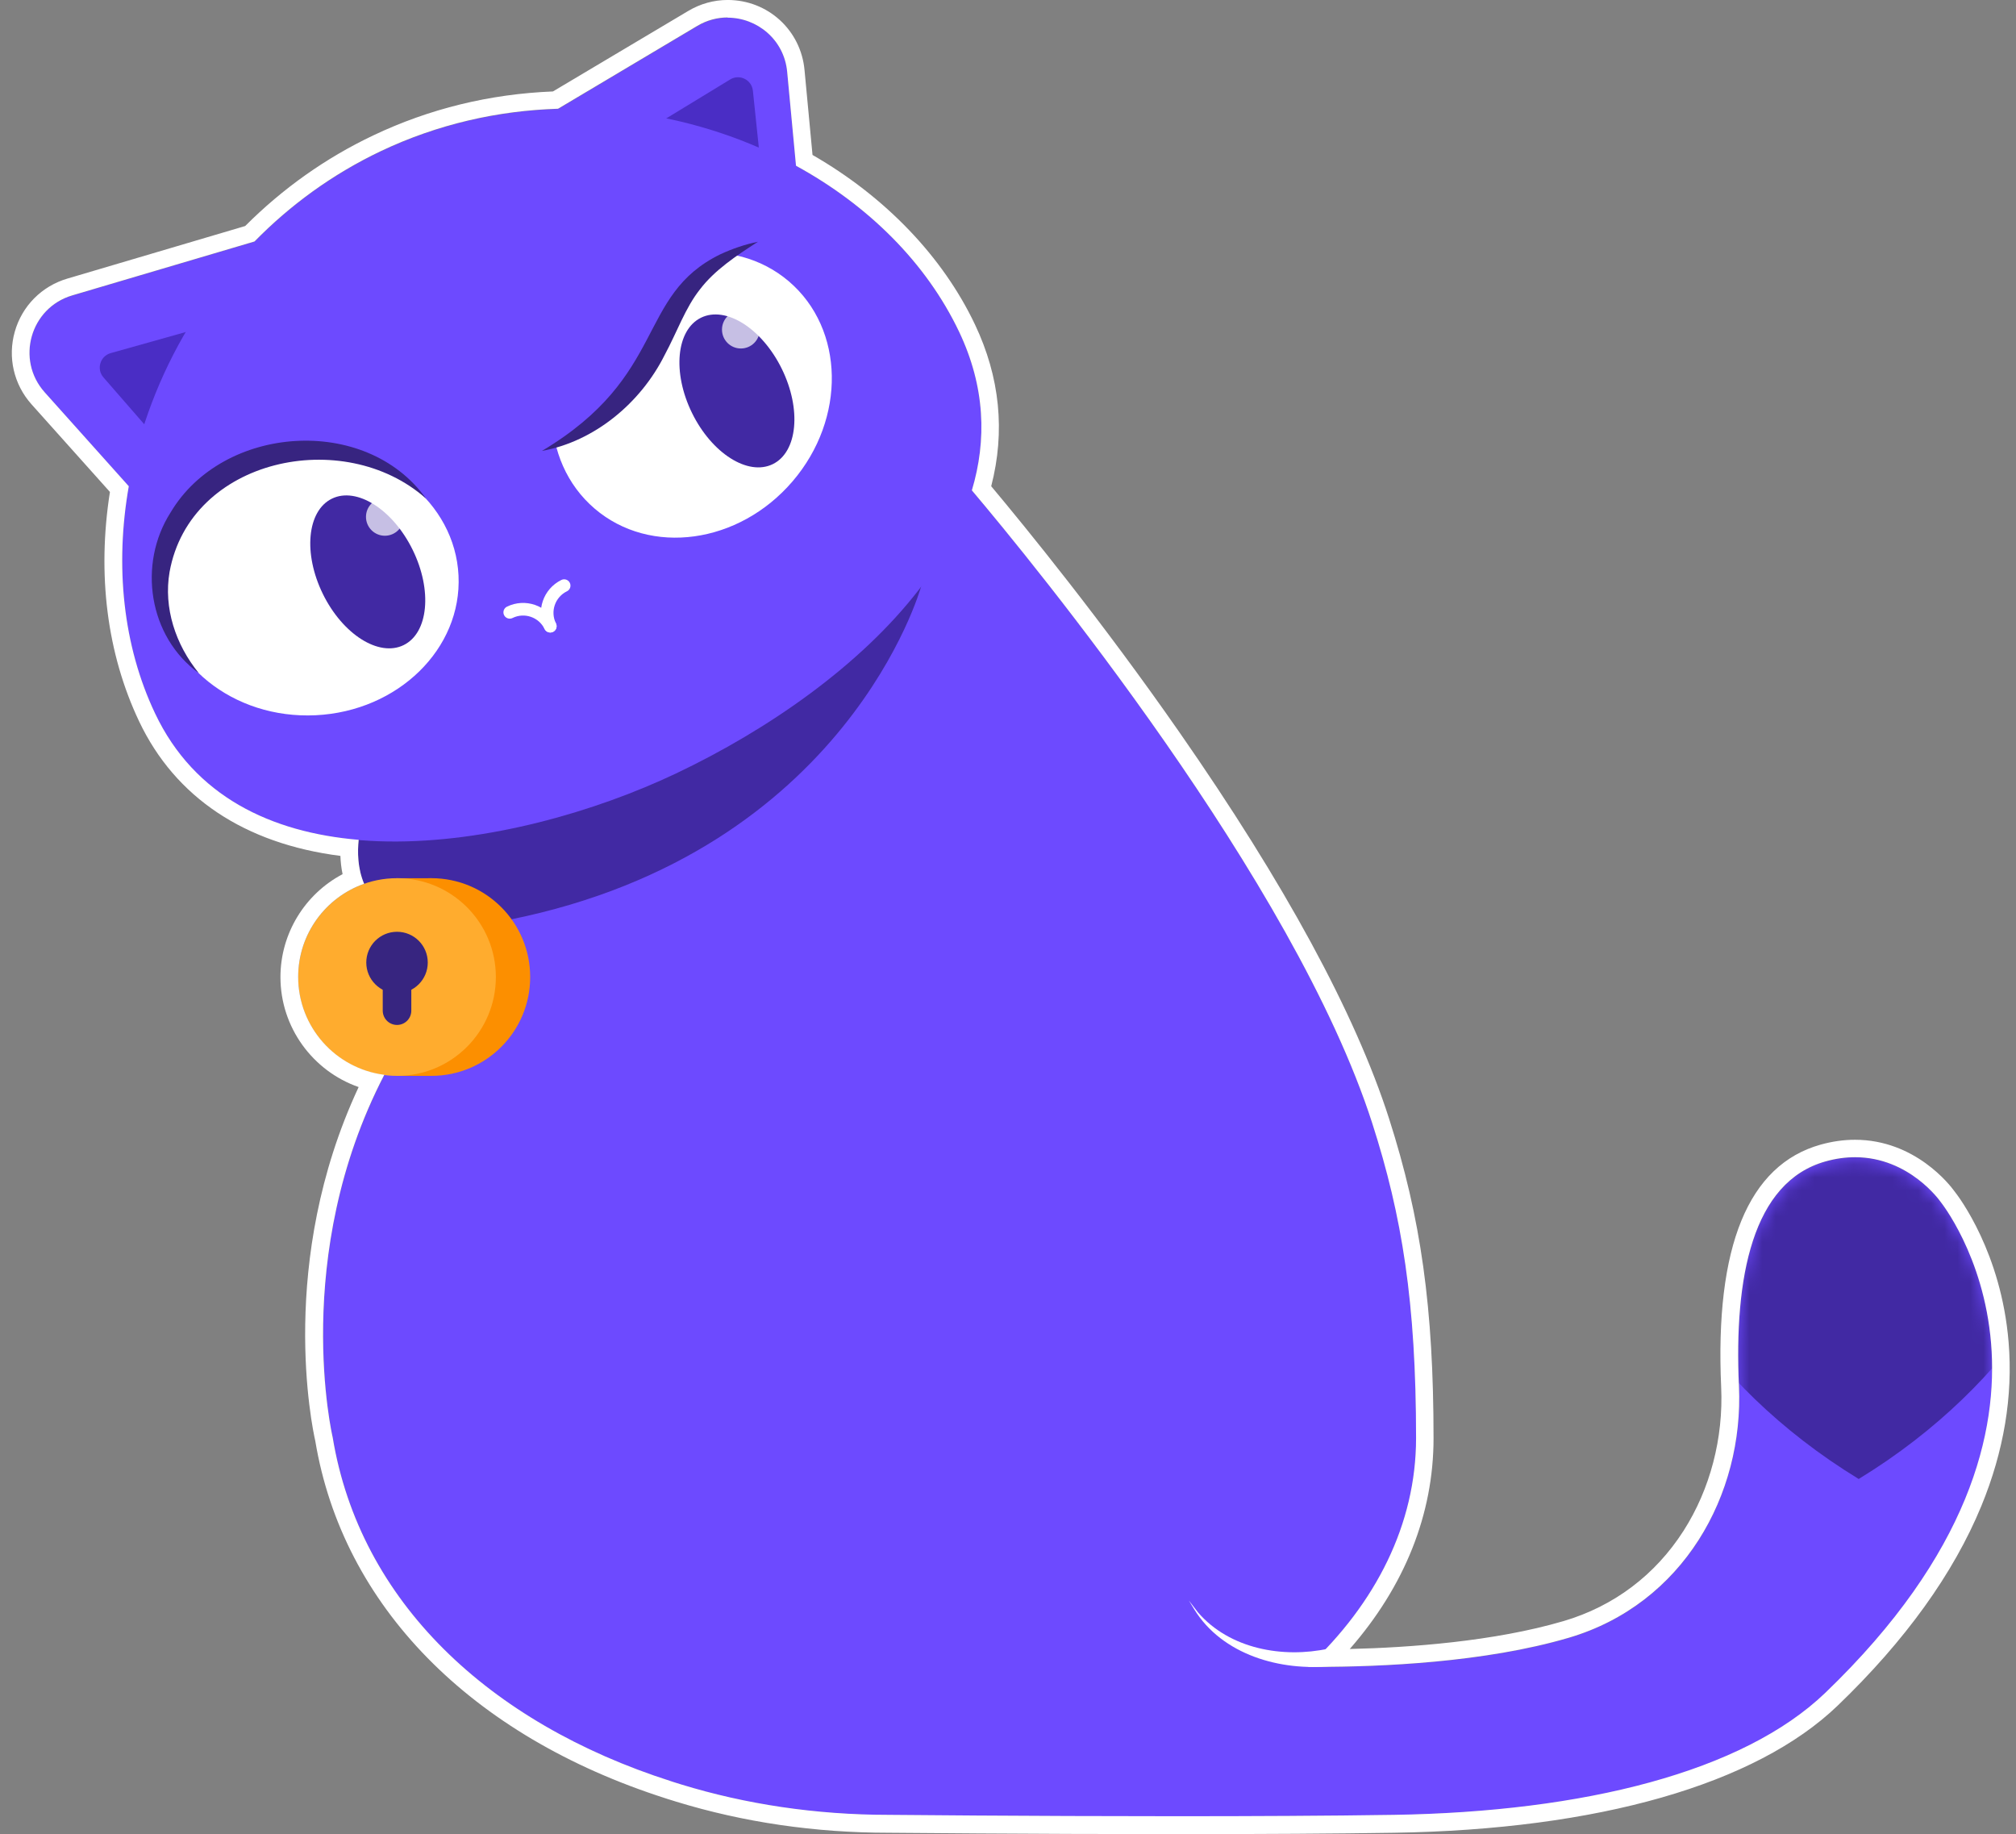 <svg
    fill="none"
    height="141"
    viewBox="0 0 155 141"
    width="155"
    xmlns="http://www.w3.org/2000/svg"
    xmlns:xlink="http://www.w3.org/1999/xlink"
>
    <rect x="0" y="0" width="155" height="141" fill="#808080" stroke="none"/>
    <mask id="a" height="51" maskUnits="userSpaceOnUse" width="80" x="74" y="89">
        <path
            d="m75.855 139.731s16.355.237 31.327 0c14.597-.233 26.837-3.299 33.175-9.388 22.184-21.311 8.841-37.758 8.841-37.758s-3.233-4.661-8.841-3.085c-5.608 1.576-7.028 8.907-6.648 17.267.376 8.359-4.296 16.758-13.075 19.347-9.831 2.899-23.317 2.15-23.317 2.15l-22.525 3.492 1.067 7.976z"
            fill="#fff"
        />
    </mask>
    <path
        d="m61.433 15.19-.912-9.671c-.314-3.353-4.017-5.232-6.908-3.508l-13.347 7.94 21.163 5.239z"
        fill="#6d4aff"
    />
    <path
        d="m9.92 37.413-6.481-7.238c-2.247-2.507-1.114-6.501 2.115-7.455l14.891-4.401-10.529 19.095z"
        fill="#6d4aff"
    />
    <path
        d="m7.953 29.011 3.19 3.664 3.466-7.242-6.097 1.712c-.815.229-1.114 1.23-.559 1.867z"
        fill="#4a2dc5"
    />
    <path
        d="m57.886 6.974.504 4.832-7.661-2.402 5.41-3.295c.722-.442 1.661.023 1.746.865z"
        fill="#4a2dc5"
    />
    <path
        d="m105.513 86.367c-6.772-21.081-31.723-49.762-31.723-49.762l-20.659 14.018.652 7.851.202 2.406-10.351 6.229c-1.548.904-2.942 1.983-4.203 3.198-19.413 16.576-13.847 40.195-13.847 40.195 2.084 12.617 11.985 21.959 26.018 26.441.058.02.116.039.175.059.206.066.415.132.621.194 4.898 1.498 10.289 2.332 15.955 2.332 22.382 0 40.529-12.966 40.529-28.964 0-10.459-1.079-17.084-3.365-24.198zm-55.323-23.084c-.241.14-.524.307-.846.493.303-.178.586-.342.846-.493z"
        fill="#6d4aff"
    />
    <path
        d="m70.809 45.12s-5.647 20.344-31.591 25.572c-14.569 2.934-11.395-7.413-11.395-7.413l45.846-30.497z"
        fill="#4129a3"
    />
    <path
        d="m73.748 25.517c6.741 14.2-7.704 27.264-21.765 33.939-12.357 5.868-33.31 9.613-40.056-4.587-6.741-14.201.279-35.127 17.352-43.23 17.069-8.104 37.723-.322 44.465 13.882z"
        fill="#6d4aff"
    />
    <path
        d="m60.94 36.999c4.126-4.822 4.001-11.7-.279-15.362s-11.095-2.721-15.221 2.101c-4.126 4.822-4.001 11.7.279 15.362s11.095 2.721 15.221-2.101z"
        fill="#fff"
    />
    <path
        d="m24.27 54.984c6.339-.308 11.257-5.118 10.983-10.745s-5.634-9.938-11.973-9.63c-6.339.308-11.257 5.118-10.983 10.745.273 5.626 5.633 9.938 11.973 9.63z"
        fill="#fff"
    />
    <path
        d="m59.416 35.68c1.907-.935 2.219-4.213.695-7.321-1.523-3.108-4.305-4.87-6.212-3.936-1.907.935-2.219 4.213-.695 7.321 1.523 3.108 4.305 4.87 6.212 3.936z"
        fill="#4129a3"
    />
    <path
        d="m31.034 49.592c1.907-.935 2.219-4.213.695-7.321-1.523-3.108-4.305-4.87-6.212-3.936-1.907.935-2.219 4.213-.695 7.321 1.523 3.108 4.305 4.87 6.212 3.936z"
        fill="#4129a3"
    />
    <path
        d="m32.737 38.313c-6.299-5.577-18.124-3.089-19.7 5.659-.473 2.763.462 5.585 2.251 7.777-3.858-2.787-4.715-8.371-2.173-12.353 4.017-6.761 15.012-7.529 19.626-1.087z"
        fill="#372480"
    />
    <path
        d="m39.191 47.073c1.157-.567 2.55-.089 3.116 1.067"
        stroke="#fff"
        stroke-linecap="round"
        stroke-miterlimit="10"
        stroke-width=".97"
    />
    <path
        d="m43.375 45.02c-1.157.567-1.634 1.964-1.067 3.116"
        stroke="#fff"
        stroke-linecap="round"
        stroke-miterlimit="10"
        stroke-width=".97"
    />
    <path
        d="m56.962 26.79c.802 0 1.451-.65 1.451-1.452 0-.802-.65-1.452-1.451-1.452-.802 0-1.452.65-1.452 1.452 0 .802.65 1.452 1.452 1.452z"
        fill="#fff"
        opacity=".7"
    />
    <path
        d="m40.74 35.038s5.527-1.913 8.395-6.151c3.078-4.548 3.404-9.012 10.312-11.181l-6.066-3.66-16.968 7.793-.776 2.791 5.1 10.405z"
        fill="#6d4aff"
    />
    <path
        d="m41.667 34.665c9.699-5.79 7.226-11.95 13.723-15.12.935-.431 1.894-.761 2.884-.959-1.688 1.087-3.334 2.185-4.452 3.652-1.137 1.432-1.754 3.264-2.732 5.076-1.836 3.66-5.375 6.621-9.427 7.351z"
        fill="#372480"
    />
    <path
        d="m29.59 41.185c.802 0 1.452-.65 1.452-1.452 0-.802-.65-1.451-1.452-1.451s-1.452.65-1.452 1.451c0 .802.65 1.452 1.452 1.452z"
        fill="#fff"
        opacity=".7"
    />
    <path
        d="m68.349 139.529s23.856.237 38.829 0c14.597-.233 26.837-3.299 33.175-9.388 22.184-21.31 8.841-37.758 8.841-37.758s-3.233-4.661-8.841-3.085c-5.608 1.576-7.028 8.907-6.648 17.266.376 8.36-4.296 16.758-13.075 19.347-9.831 2.899-23.317 2.15-23.317 2.15l-22.525 3.493-6.435 7.975z"
        fill="#6d4aff"
    />
    <g mask="url(#a)">
        <path
            d="m120.839 70.972c14.259 0 22.067-9.384 22.067-9.384s7.809 9.384 22.068 9.384c0 0 2.375 27.788-22.068 42.725-24.446-14.937-22.067-42.725-22.067-42.725z"
            fill="#4129a3"
        />
    </g>
    <path
        d="m102.405 128.073c-3.94.415-8.434-.847-10.595-4.37l-.407-.668c.163.213.555.722.71.924 2.433 2.813 6.528 3.535 10.033 2.778l.256 1.336z"
        fill="#fff"
    />
    <path
        d="m33.164 82.708c4.197 0 7.599-3.402 7.599-7.599s-3.402-7.599-7.599-7.599c-4.197 0-7.599 3.402-7.599 7.599s3.402 7.599 7.599 7.599z"
        fill="#fc8f00"
    />
    <path d="m30.529 82.708h2.639v-15.194h-2.639z" fill="#fc8f00" />
    <path
        d="m30.525 82.708c4.197 0 7.599-3.402 7.599-7.599 0-4.197-3.402-7.599-7.599-7.599s-7.599 3.402-7.599 7.599c0 4.197 3.402 7.599 7.599 7.599z"
        fill="#ffac2e"
    />
    <path
        d="m30.525 76.358c1.305 0 2.364-1.058 2.364-2.364 0-1.305-1.058-2.364-2.364-2.364-1.305 0-2.364 1.058-2.364 2.364 0 1.305 1.058 2.364 2.364 2.364z"
        fill="#372580"
    />
    <path
        d="m30.525 77.694v-3.699"
        stroke="#372580"
        stroke-linecap="round"
        stroke-miterlimit="10"
        stroke-width="2.197"
    />
    <path
        d="m55.95 1.358c2.247 0 4.339 1.677 4.572 4.16l.679 7.223c5.527 3.023 10.017 7.448 12.547 12.776 1.995 4.207 2.135 8.309.974 12.178 4.587 5.429 24.799 30.019 30.788 48.667 2.286 7.118 3.364 13.739 3.364 24.198 0 6.614-3.1 12.703-8.32 17.577h.764c4.747 0 12.819-.326 19.304-2.239 8.779-2.589 13.456-10.987 13.075-19.347-.38-8.359 1.04-15.69 6.648-17.266.811-.229 1.572-.326 2.278-.326 4.196 0 6.563 3.411 6.563 3.411s13.339 16.448-8.841 37.758c-6.337 6.09-18.578 9.156-33.174 9.388-4.991.078-10.968.105-16.72.105-11.503 0-22.106-.105-22.106-.105-5.666 0-11.057-.83-15.955-2.332-.21-.062-.415-.128-.621-.194-.058-.019-.117-.039-.175-.058-14.03-4.487-23.93-13.824-26.018-26.441 0 0-3.276-13.906 3.97-27.866-3.733-.481-6.621-3.664-6.621-7.529 0-3.307 2.119-6.116 5.069-7.157-.508-1.188-.516-2.457-.419-3.377-6.706-.567-12.617-3.322-15.648-9.71-2.488-5.235-3.097-11.387-2.026-17.472l-6.462-7.219c-2.247-2.507-1.114-6.501 2.115-7.455l14.014-4.145c2.732-2.79 5.981-5.169 9.706-6.943 4.405-2.092 9.047-3.12 13.63-3.26l10.704-6.369c.749-.446 1.552-.648 2.336-.648m.004-1.343c-1.06 0-2.107.291-3.031.842l-10.405 6.19c-4.851.194-9.497 1.327-13.816 3.38-3.648 1.731-6.959 4.075-9.846 6.966l-13.681 4.044c-1.964.582-3.473 2.103-4.032 4.075-.559 1.972-.078 4.059 1.288 5.589l6.027 6.734c-.997 6.349-.225 12.431 2.243 17.635 2.775 5.845 8.111 9.404 15.477 10.343.015.442.066.916.167 1.405-2.903 1.533-4.777 4.568-4.777 7.913 0 3.862 2.484 7.223 6.012 8.453-6.276 13.424-3.567 26.181-3.334 27.206 2.111 12.66 11.926 22.673 26.934 27.473l.159.051.019.008.066.019c.19.062.38.12.574.179 5.177 1.587 10.677 2.39 16.347 2.39.093 0 10.727.105 22.106.105 6.687 0 12.319-.035 16.742-.105 15.687-.248 27.796-3.718 34.095-9.768 5.196-4.991 8.914-10.157 11.053-15.353 1.734-4.215 2.441-8.461 2.095-12.61-.566-6.85-3.799-11.127-4.168-11.592-.334-.462-3.019-3.951-7.645-3.951-.87 0-1.758.128-2.647.376-5.558 1.56-8.127 7.828-7.638 18.637.179 3.931-.85 7.851-2.891 11.045-2.178 3.404-5.364 5.802-9.214 6.939-5.359 1.58-11.918 2.042-16.451 2.15 4.226-4.831 6.442-10.373 6.442-16.191 0-10.025-.962-16.925-3.431-24.617-2.584-8.041-7.998-18.015-16.098-29.651-6-8.62-11.837-15.772-14.48-18.928 1.091-4.211.671-8.391-1.25-12.435-2.476-5.216-6.896-9.819-12.489-13.032l-.613-6.512c-.276-3.085-2.821-5.402-5.911-5.402z"
        fill="#fff"
    />
</svg>
